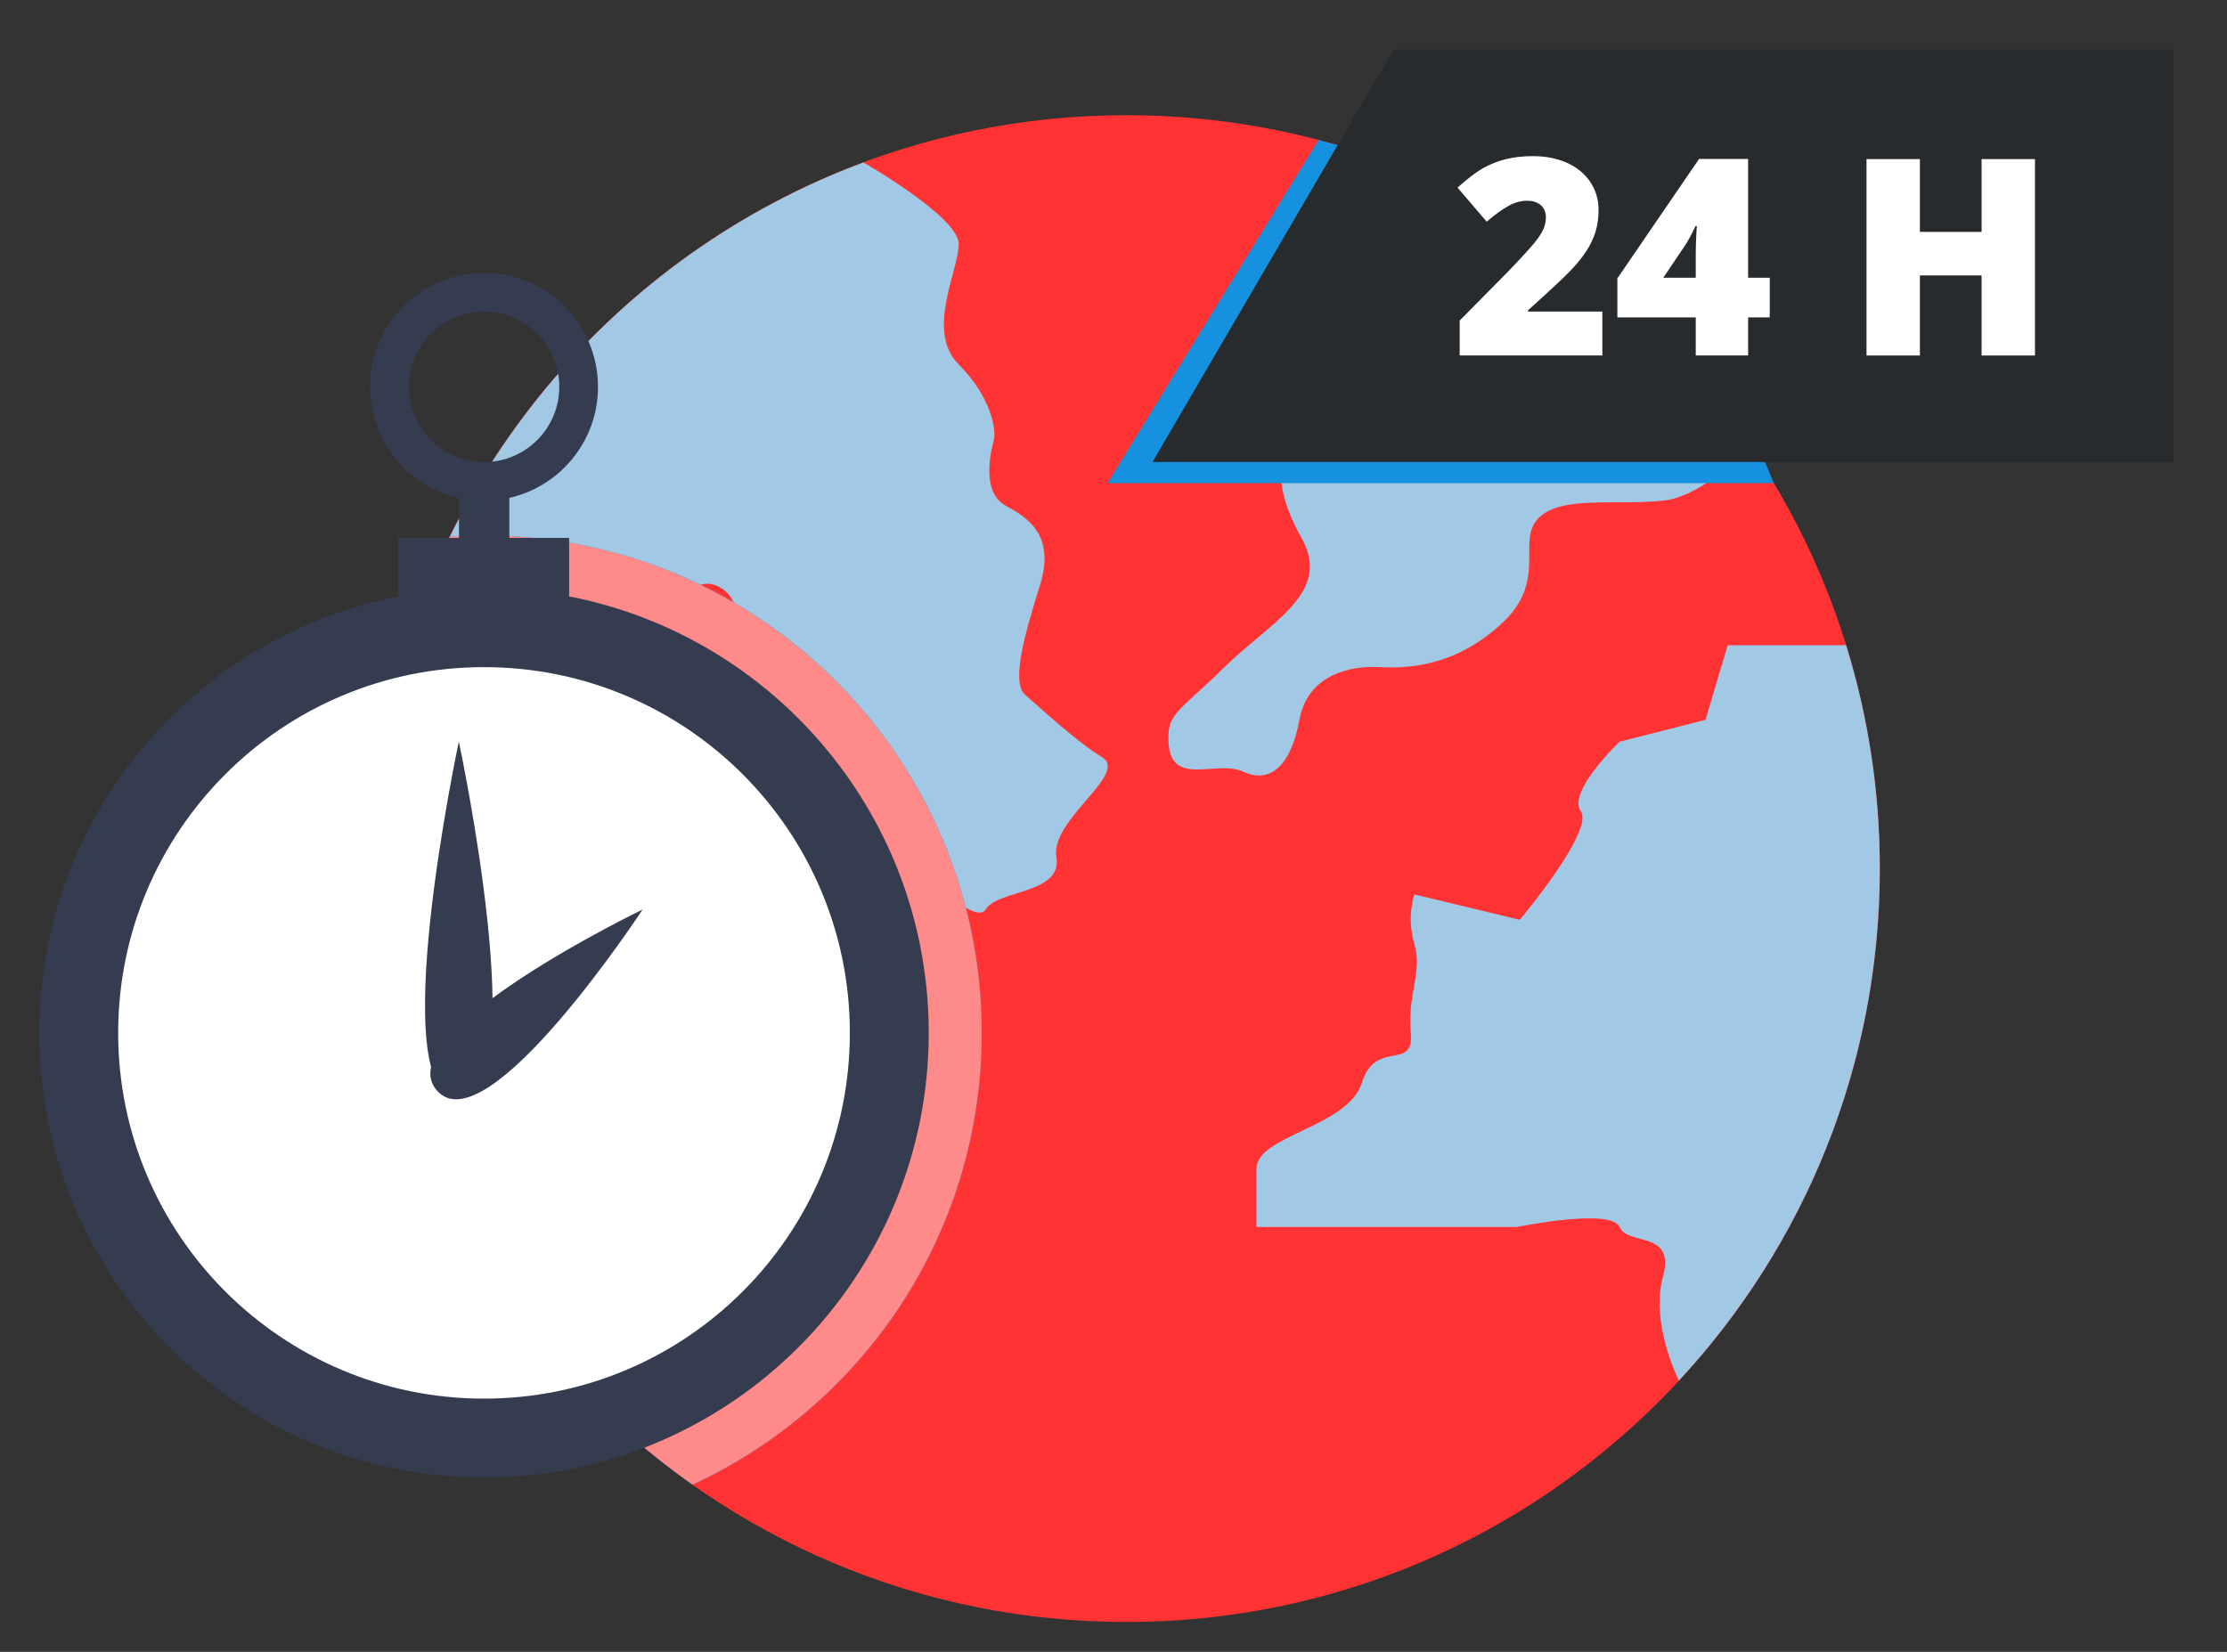 <svg width="31" height="23" viewBox="0 0 31 23" fill="none" xmlns="http://www.w3.org/2000/svg">
<rect x="0" y="0" width="31" height="23" fill="#333333" stroke="none"/>
<path d="M15.678 22.584C21.471 22.584 26.168 17.888 26.168 12.094C26.168 6.3 21.471 1.604 15.678 1.604C9.884 1.604 5.188 6.3 5.188 12.094C5.188 17.888 9.884 22.584 15.678 22.584Z" fill="#FF3333"/>
<path d="M25.698 8.984H24.049L23.741 10.023L22.545 10.327C22.545 10.327 21.811 11.026 22.005 11.296C22.197 11.566 21.156 12.807 21.156 12.807L19.689 12.454C19.689 12.454 19.574 12.762 19.689 13.148C19.805 13.534 19.587 13.842 19.638 14.382C19.689 14.923 19.149 14.46 18.957 15.077C18.764 15.695 17.49 15.81 17.49 16.273C17.49 16.736 17.49 17.084 17.49 17.084C17.49 17.084 17.683 17.084 18.725 17.084C19.767 17.084 21.117 17.084 21.117 17.084C21.117 17.084 22.429 16.814 22.545 17.084C22.66 17.354 23.327 17.122 23.148 17.778C22.97 18.43 23.366 19.212 23.371 19.223C25.105 17.352 26.167 14.848 26.167 12.095C26.167 11.012 26.003 9.967 25.698 8.984Z" fill="#A1C8E4"/>
<path d="M8.95 9.502C9.33 8.865 9.496 7.939 9.988 8.161C10.48 8.383 10.102 9.183 10.972 9.502C11.841 9.82 11.55 11.759 12.019 11.759C12.487 11.759 13.547 12.945 13.719 12.664C13.892 12.383 14.791 12.453 14.705 11.932C14.618 11.412 15.717 10.775 15.341 10.543C14.965 10.312 14.473 9.849 14.271 9.675C14.068 9.502 14.271 8.807 14.473 8.161C14.676 7.515 14.386 7.244 14.01 7.048C13.634 6.851 13.808 6.232 13.836 6.116C13.866 6 13.808 5.537 13.345 5.074C12.882 4.611 13.345 3.772 13.345 3.396C13.345 3.02 12.026 2.266 12.019 2.262C8.564 3.548 5.972 6.603 5.34 10.327C5.364 10.333 7.211 10.803 7.472 10.775C7.735 10.746 8.57 10.138 8.95 9.502Z" fill="#A1C8E4"/>
<path d="M18.869 4.176C18.551 4.263 18.262 5.42 18.03 5.826C17.799 6.231 17.683 6.723 18.117 7.489C18.551 8.256 17.683 8.661 17.046 9.288C16.41 9.915 16.247 9.925 16.265 10.325C16.294 10.976 16.93 10.571 17.307 10.745C17.683 10.919 17.972 10.658 18.088 10.022C18.204 9.385 18.811 9.269 19.188 9.288C19.564 9.308 20.23 9.298 20.895 8.69C21.561 8.083 21.098 7.533 21.416 7.215C21.734 6.896 22.458 7.041 23.148 6.971C23.6 6.925 24.082 6.498 24.361 6.208C23.332 4.694 21.918 3.463 20.26 2.656C20.073 2.805 19.868 3.027 19.593 3.192C19.159 3.453 19.188 4.089 18.869 4.176Z" fill="#A1C8E4"/>
<path d="M13.666 14.381C13.666 10.556 10.565 7.455 6.739 7.455C6.578 7.455 6.418 7.463 6.259 7.474C5.574 8.868 5.188 10.436 5.188 12.094C5.188 15.64 6.948 18.772 9.64 20.671C12.016 19.573 13.666 17.171 13.666 14.381Z" fill="#1591E0"/>
<path d="M13.666 14.381C13.666 10.556 10.565 7.455 6.739 7.455C6.578 7.455 6.418 7.463 6.259 7.474C5.574 8.868 5.188 10.436 5.188 12.094C5.188 15.64 6.948 18.772 9.64 20.671C12.016 19.573 13.666 17.171 13.666 14.381Z" fill="#FF8A8A"/>
<path d="M18.356 1.949L15.418 6.727H24.692L22.815 2.212L18.619 2.022L18.356 1.949Z" fill="#1591E0"/>
<path d="M6.737 20.572C10.156 20.572 12.928 17.801 12.928 14.382C12.928 10.963 10.156 8.191 6.737 8.191C3.318 8.191 0.547 10.963 0.547 14.382C0.547 17.801 3.318 20.572 6.737 20.572Z" fill="#363C50"/>
<path d="M6.737 19.474C9.55 19.474 11.83 17.194 11.83 14.382C11.83 11.569 9.55 9.289 6.737 9.289C3.925 9.289 1.645 11.569 1.645 14.382C1.645 17.194 3.925 19.474 6.737 19.474Z" fill="white"/>
<path d="M7.922 7.49H5.543V8.832H7.922V7.49Z" fill="#363C50"/>
<path d="M6.738 3.801C5.862 3.801 5.152 4.511 5.152 5.387C5.152 6.262 5.862 6.972 6.738 6.972C7.614 6.972 8.324 6.262 8.324 5.387C8.324 4.511 7.614 3.801 6.738 3.801ZM6.738 6.434C6.16 6.434 5.691 5.965 5.691 5.387C5.691 4.809 6.16 4.339 6.738 4.339C7.316 4.339 7.785 4.808 7.785 5.387C7.785 5.965 7.316 6.434 6.738 6.434Z" fill="#363C50"/>
<path d="M7.09 6.605H6.389V7.49H7.09V6.605Z" fill="#363C50"/>
<path d="M6.387 10.326C6.387 10.326 7.445 15.287 6.387 15.287C5.328 15.287 6.387 10.326 6.387 10.326Z" fill="#363C50"/>
<path d="M8.945 12.664C8.945 12.664 6.768 15.984 6.079 15.181C5.39 14.377 8.945 12.664 8.945 12.664Z" fill="#363C50"/>
<path d="M16.043 6.433H30.254V0.689H19.398L16.043 6.433Z" fill="#282B2E"/>
<path d="M22.305 4.949H20.319V4.463L20.987 3.787C21.178 3.588 21.303 3.451 21.362 3.378C21.42 3.306 21.461 3.243 21.484 3.19C21.507 3.138 21.519 3.083 21.519 3.026C21.519 2.954 21.495 2.898 21.449 2.857C21.403 2.816 21.338 2.795 21.255 2.795C21.169 2.795 21.081 2.82 20.994 2.869C20.906 2.918 20.806 2.991 20.695 3.087L20.289 2.612C20.43 2.486 20.549 2.395 20.645 2.341C20.741 2.287 20.845 2.246 20.958 2.217C21.071 2.188 21.198 2.174 21.339 2.174C21.516 2.174 21.674 2.205 21.813 2.267C21.952 2.33 22.06 2.419 22.137 2.534C22.214 2.649 22.252 2.779 22.252 2.922C22.252 3.029 22.239 3.129 22.212 3.22C22.185 3.311 22.143 3.4 22.087 3.488C22.031 3.576 21.957 3.668 21.864 3.766C21.771 3.863 21.573 4.048 21.27 4.32V4.338H22.305V4.949Z" fill="white"/>
<path d="M24.635 4.419H24.334V4.949H23.605V4.419H22.514V3.876L23.651 2.213H24.334V3.867H24.635V4.419ZM23.605 3.867V3.549C23.605 3.489 23.607 3.409 23.611 3.307C23.615 3.205 23.619 3.152 23.621 3.147H23.601C23.558 3.243 23.51 3.333 23.457 3.416L23.153 3.867H23.605Z" fill="white"/>
<path d="M28.327 4.95H27.584V3.835H26.725V4.95H25.982V2.215H26.725V3.229H27.584V2.215H28.327V4.95Z" fill="white"/>
</svg>
